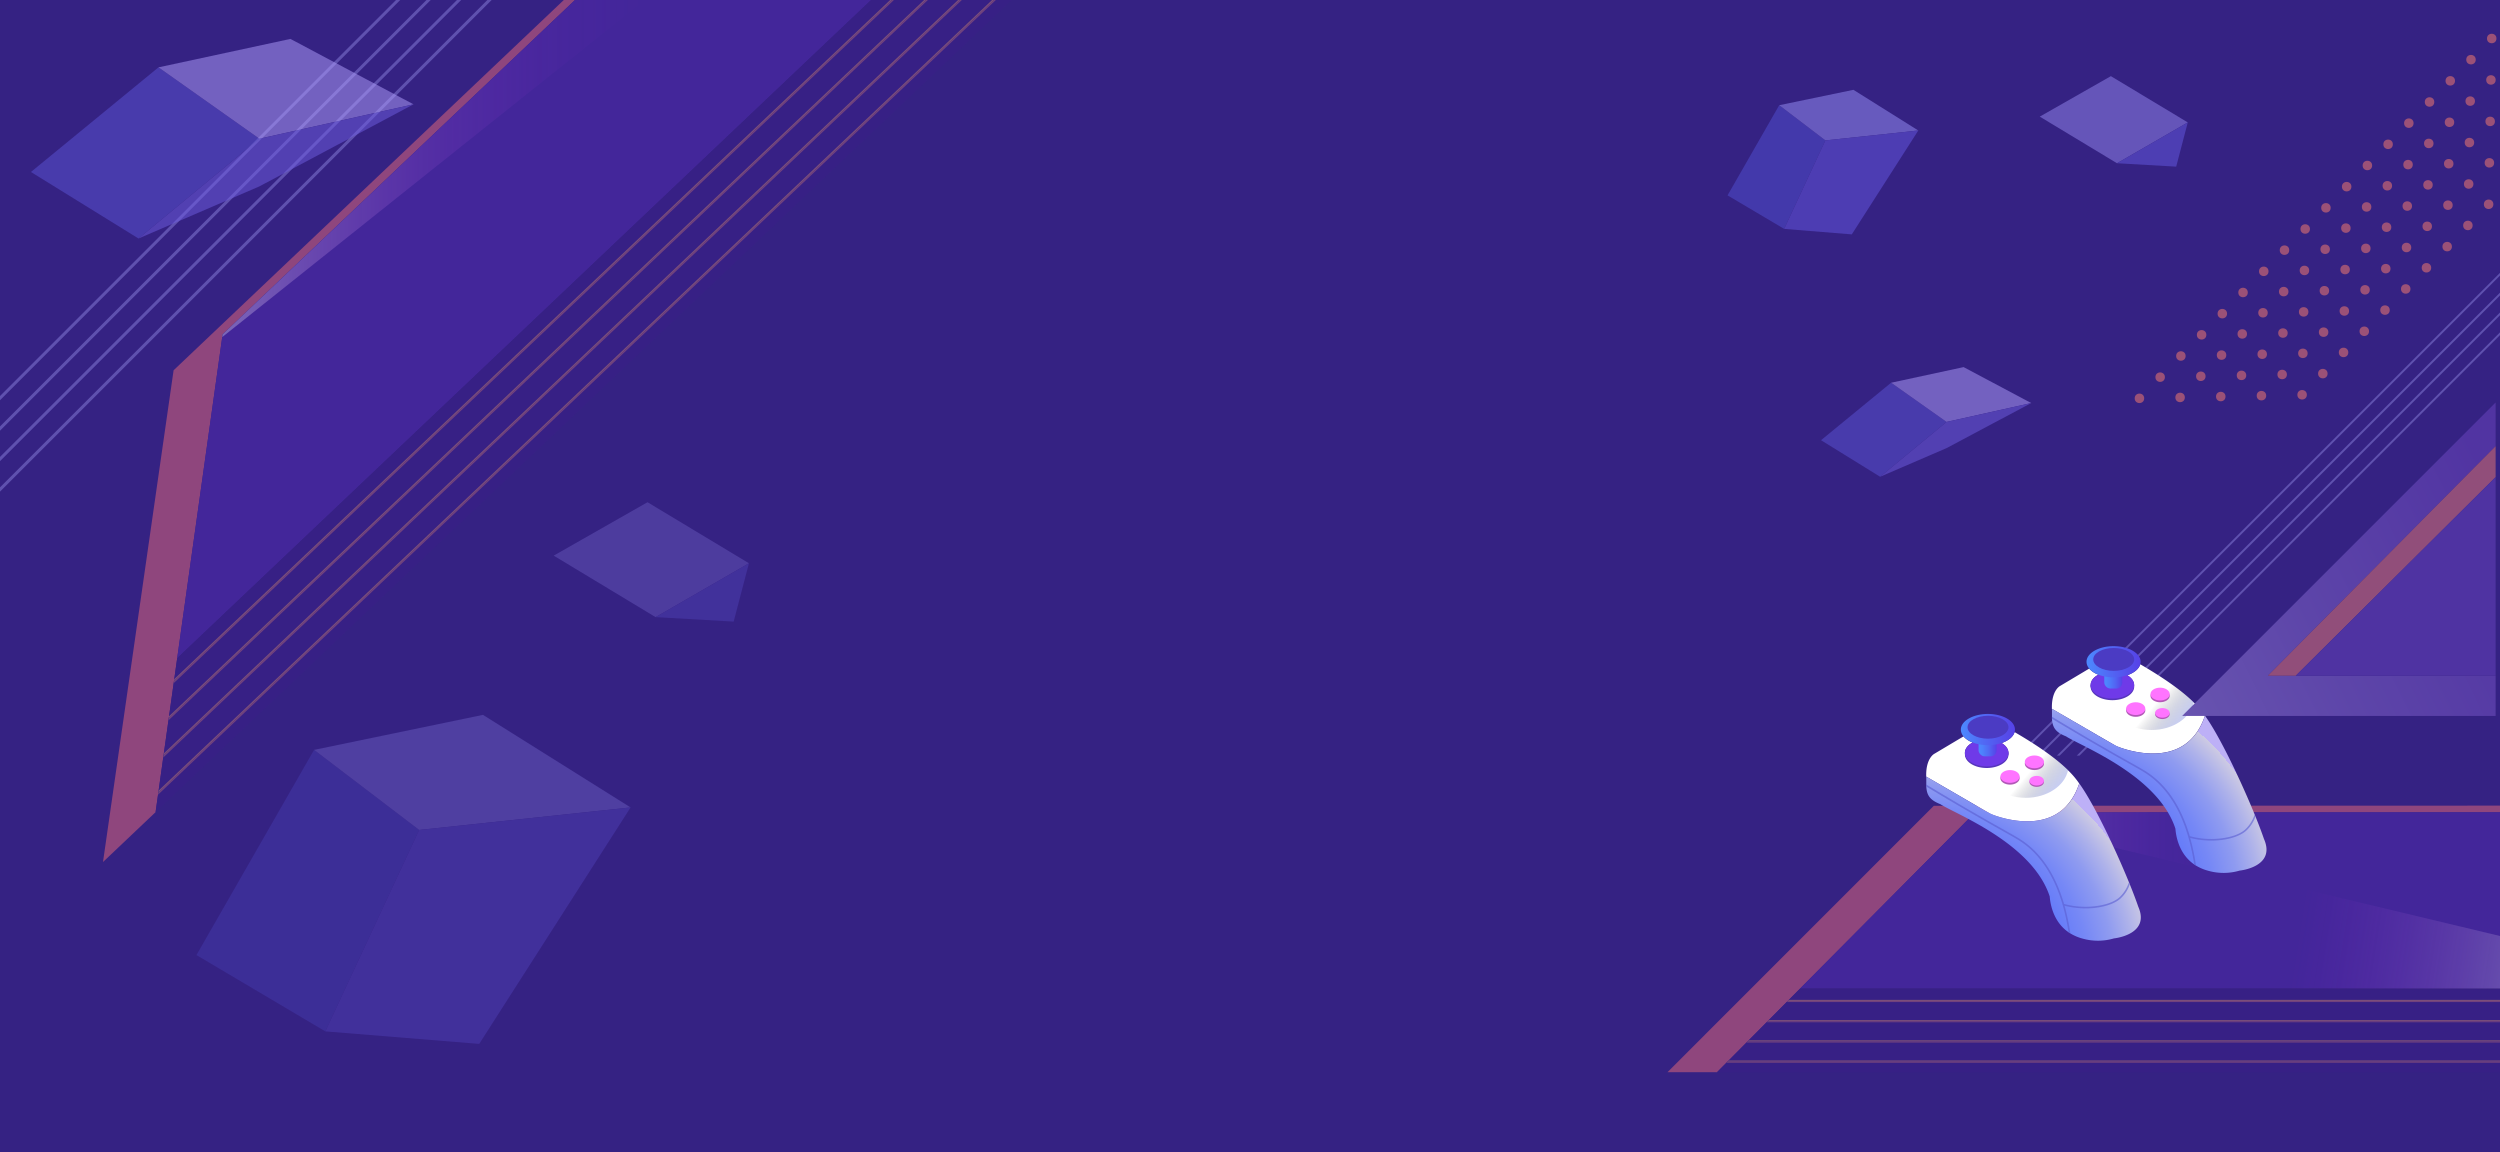 <svg xmlns="http://www.w3.org/2000/svg" xmlns:xlink="http://www.w3.org/1999/xlink" viewBox="0 0 1920 885"><defs><style>.a{fill:#352283;}.b{opacity:0.51;}.c{fill:#5a53d4;}.d{fill:#ae9cfc;}.e{fill:#6d5ce0;}.f{fill:#6555b9;}.g{fill:#4d3eb3;}.h{fill:#4339ab;}.i{fill:#675abe;}.j{fill:#4d3db3;}.k{fill:#5f51af;}.l{fill:#8f467d;}.m{fill:#43269a;}.n{fill:#372085;}.o{fill:url(#a);}.p{fill:#7b4f7a;}.q{fill:#72427d;}.r{fill:url(#b);}.s{fill:url(#c);}.t{fill:#fff;}.u{fill:url(#d);}.af,.v{opacity:0.67;}.v{fill:url(#e);}.w{fill:#b258b7;}.x{fill:#ff74ff;}.y{fill:#5a5dd1;opacity:0.6;}.z{fill:#5635bc;}.aa{fill:#6f3ae8;}.ab{fill:url(#f);}.ac{fill:url(#g);}.ad{fill:#4b3bc3;}.ae{fill:url(#h);}.af{fill:url(#i);}.ag{fill:url(#j);}.ah{fill:url(#k);}.ai{fill:#9b5177;}.aj{fill:url(#l);}.ak{fill:#914e7a;}.al{fill:#4f33a2;}</style><linearGradient id="a" x1="170.67" y1="129.45" x2="495.24" y2="129.45" gradientUnits="userSpaceOnUse"><stop offset="0" stop-color="#fff" stop-opacity="0.3"/><stop offset="0.12" stop-color="#f6d9fd" stop-opacity="0.25"/><stop offset="0.49" stop-color="#db6ff7" stop-opacity="0.11"/><stop offset="0.8" stop-color="#cb2df3" stop-opacity="0.03"/><stop offset="1" stop-color="#c515f2" stop-opacity="0"/></linearGradient><linearGradient id="b" x1="1515.69" y1="644.74" x2="1695.07" y2="644.74" xlink:href="#a"/><linearGradient id="c" x1="1731.51" y1="717.82" x2="1931.05" y2="749.26" gradientUnits="userSpaceOnUse"><stop offset="0.16" stop-color="#c515f2" stop-opacity="0"/><stop offset="0.93" stop-color="#faecfe" stop-opacity="0.18"/><stop offset="1" stop-color="#fff" stop-opacity="0.2"/></linearGradient><radialGradient id="d" cx="1478.51" cy="747.16" r="174.71" gradientUnits="userSpaceOnUse"><stop offset="0" stop-color="#4a66ff"/><stop offset="0.3" stop-color="#4c68fe"/><stop offset="0.47" stop-color="#546efd"/><stop offset="0.6" stop-color="#6279fa"/><stop offset="0.72" stop-color="#7688f6"/><stop offset="0.83" stop-color="#8f9bf0"/><stop offset="0.92" stop-color="#aeb2ea"/><stop offset="1" stop-color="#cdcae3"/><stop offset="1" stop-color="#bdb0f7"/></radialGradient><linearGradient id="e" x1="1579.68" y1="614.65" x2="1529.63" y2="572.05" gradientUnits="userSpaceOnUse"><stop offset="0" stop-color="#7083f7" stop-opacity="0.6"/><stop offset="0.06" stop-color="#6a7cea" stop-opacity="0.57"/><stop offset="0.15" stop-color="#5a69c6" stop-opacity="0.48"/><stop offset="0.26" stop-color="#3f4a8b" stop-opacity="0.34"/><stop offset="0.38" stop-color="#1a1f3a" stop-opacity="0.14"/><stop offset="0.46" stop-opacity="0"/></linearGradient><linearGradient id="f" x1="1519.55" y1="572.45" x2="1533.42" y2="572.45" gradientUnits="userSpaceOnUse"><stop offset="0" stop-color="#4c8aff"/><stop offset="0.21" stop-color="#4d81fc"/><stop offset="0.56" stop-color="#5169f4"/><stop offset="1" stop-color="#5642e7"/></linearGradient><linearGradient id="g" x1="1505.9" y1="560.32" x2="1547.49" y2="560.32" gradientUnits="userSpaceOnUse"><stop offset="0" stop-color="#4c8aff"/><stop offset="0.15" stop-color="#4e7efb"/><stop offset="0.71" stop-color="#5453ed"/><stop offset="1" stop-color="#5642e7"/></linearGradient><radialGradient id="h" cx="1575.04" cy="695.08" r="174.71" xlink:href="#d"/><linearGradient id="i" x1="1676.21" y1="562.58" x2="1626.16" y2="519.98" xlink:href="#e"/><linearGradient id="j" x1="1616.08" y1="520.37" x2="1629.95" y2="520.37" xlink:href="#f"/><linearGradient id="k" x1="1602.43" y1="508.24" x2="1644.02" y2="508.24" xlink:href="#g"/><linearGradient id="l" x1="1674.02" y1="550.07" x2="1938.22" y2="418.74" gradientUnits="userSpaceOnUse"><stop offset="0" stop-color="#6854b0"/><stop offset="0.42" stop-color="#5d45a9"/><stop offset="1" stop-color="#5134a2"/></linearGradient></defs><rect class="a" width="1920" height="885"/><g class="b"><polygon class="c" points="1443.94 366.15 1398.55 338.08 1452.36 293.94 1494.94 324.04 1443.94 366.15"/><polygon class="d" points="1494.94 324.04 1452.36 293.94 1508.04 281.93 1559.98 309.54 1494.94 324.04"/><polygon class="e" points="1494.94 344.16 1443.94 366.15 1494.94 324.04 1559.98 309.54 1494.94 344.16"/></g><polygon class="f" points="1625.86 125.37 1566.54 89.57 1621.15 58.48 1680.21 94.01 1625.86 125.37"/><polygon class="g" points="1671.32 127.98 1625.86 125.37 1680.21 94.01 1671.32 127.98"/><g class="b"><polygon class="f" points="503.49 473.95 425.25 426.73 497.29 385.71 575.18 432.59 503.49 473.95"/><polygon class="g" points="563.46 477.39 503.49 473.95 575.18 432.59 563.46 477.39"/></g><polygon class="h" points="1370.24 175.79 1326.75 150.04 1366.44 80.8 1401.9 107.82 1370.24 175.79"/><polygon class="i" points="1401.9 107.82 1366.44 80.8 1423.43 68.98 1473.25 100.22 1401.9 107.82"/><polygon class="j" points="1370.24 175.79 1401.9 107.82 1473.25 100.22 1422.17 180.01 1370.24 175.79"/><g class="b"><polygon class="h" points="249.85 792.1 150.88 733.49 241.2 575.91 321.91 637.41 249.85 792.1"/><polygon class="i" points="321.91 637.41 241.2 575.91 370.91 549.01 484.29 620.11 321.91 637.41"/><polygon class="j" points="249.85 792.1 321.91 637.41 484.29 620.11 368.03 801.71 249.85 792.1"/></g><polygon class="k" points="307.39 0 258.61 48.78 201.33 106.05 201.32 106.06 137.74 169.65 137.73 169.66 0 307.38 0 304.13 198.26 105.87 256.48 47.65 304.13 0 307.39 0"/><polygon class="k" points="330.79 0 273.89 56.9 231.45 99.33 231.44 99.34 178.88 151.91 178.87 151.92 0 330.78 0 327.52 173.14 154.39 227.25 100.27 271.76 55.77 327.53 0 330.79 0"/><polygon class="k" points="354.18 0 289.16 65.02 261.56 92.62 0 354.18 0 350.92 217.53 133.39 257.37 93.55 287.04 63.89 350.93 0 354.18 0"/><polygon class="k" points="377.58 0 304.44 73.14 291.68 85.9 274.54 103.04 0 377.57 0 374.32 267.58 106.74 287.49 86.83 302.31 72.01 374.32 0 377.58 0"/><polygon class="k" points="1920 209.53 1920 211.66 1612.81 518.85 1605.78 525.88 1605.6 526.06 1579.2 552.46 1578.27 553.39 1576.32 555.34 1561.03 570.63 1551.35 580.31 1549.22 580.31 1559.73 569.8 1576.02 553.51 1576.94 552.59 1630.81 498.72 1630.82 498.72 1632.11 497.42 1920 209.53"/><path class="k" d="M1920,224.77v2.12l-286,286-4,4h0l0,0-.92.92-2.16,2.16-14.46,14.46-.84.84-18.82,18.82-4,4-18.57,18.57-3.58,3.58h-2.12l4.45-4.45,12.8-12.8,4.76-4.76.93-.93,4-4,18.82-18.82.78-.78,13.58-13.58,2.71-2.71,1-1,2.18-2.18,8.49-8.49Z"/><polygon class="k" points="1920 240 1920 242.12 1648.92 513.2 1638.54 523.58 1638.13 523.99 1625.85 536.27 1624.47 537.65 1620.51 541.61 1581.81 580.31 1579.69 580.31 1591.66 568.34 1596.03 563.97 1601.05 558.95 1620.04 539.96 1622.26 537.74 1920 240"/><polygon class="k" points="1920 255.24 1920 257.36 1632.85 544.51 1626.45 550.92 1612.05 565.31 1597.05 580.31 1594.93 580.31 1610.71 564.53 1625.41 549.83 1657.02 518.22 1920 255.24"/><g class="b"><polygon class="c" points="106.37 183.18 23.76 132.08 121.7 51.73 199.2 106.53 106.37 183.18"/><polygon class="d" points="199.2 106.53 121.7 51.73 223.05 29.88 317.58 80.12 199.2 106.53"/><polygon class="e" points="199.2 143.15 106.37 183.18 199.2 106.53 317.58 80.12 199.2 143.15"/></g><polygon class="l" points="441.58 0 170.97 256.78 170.67 258.91 136.07 505.53 133.82 521.54 133.61 523.09 133.6 523.12 133.38 524.68 129.82 550.08 129.65 551.27 129.6 551.64 129.38 553.22 125.61 580.04 125.59 580.19 125.59 580.22 125.37 581.77 121.59 608.73 119.48 623.73 79.1 662.04 83.28 632.91 96.13 543.41 133.32 284.37 433 0 441.58 0"/><polygon class="m" points="669.01 0 136.07 505.53 170.67 258.91 170.97 256.78 441.63 0 669.01 0"/><polygon class="n" points="777.04 0 119.48 623.73 121.37 610.32 121.59 608.76 121.59 608.73 121.81 607.18 125.37 581.77 125.59 580.22 125.59 580.19 125.61 580.04 125.82 578.63 129.38 553.22 129.6 551.67 129.6 551.64 129.65 551.27 129.81 550.09 133.38 524.68 133.6 523.12 133.61 523.09 133.82 521.54 136.07 505.53 669.01 0 777.04 0"/><polygon class="o" points="495.24 0 170.67 258.91 170.97 256.78 441.63 0 495.24 0"/><polygon class="p" points="685.1 0 133.6 523.12 133.61 523.09 133.82 521.54 683.65 0 685.1 0"/><polygon class="q" points="686.52 0 133.38 524.68 133.6 523.12 133.61 523.09 685.07 0 686.52 0"/><polygon class="p" points="711.19 0 129.6 551.67 129.6 551.64 129.65 551.27 129.81 550.09 129.82 550.08 709.74 0 711.19 0"/><polygon class="q" points="712.6 0 129.38 553.22 129.6 551.67 129.6 551.64 711.16 0 712.6 0"/><polygon class="p" points="737.28 0 125.59 580.22 125.59 580.19 125.61 580.04 125.82 578.63 735.82 0 737.28 0"/><polygon class="q" points="738.69 0 125.37 581.77 125.59 580.22 125.59 580.19 737.24 0 738.69 0"/><polygon class="p" points="763.36 0 121.59 608.76 121.59 608.73 121.81 607.18 761.92 0 763.36 0"/><polygon class="q" points="764.79 0 121.37 610.32 121.59 608.76 121.59 608.73 763.34 0 764.79 0"/><polygon class="l" points="1920 618.72 1920 623.83 1516.84 623.93 1382.5 759.18 1318.66 823.46 1280.61 823.46 1296.39 807.68 1344.87 759.18 1485.19 618.83 1920 618.72"/><polygon class="m" points="1920 623.83 1920 759.18 1382.5 759.18 1515.69 625.08 1516.84 623.93 1695.07 623.88 1920 623.83"/><polygon class="n" points="1920 759.18 1920 823.46 1318.66 823.46 1325.91 816.17 1326.75 815.32 1326.77 815.3 1327.61 814.46 1341.33 800.65 1342.16 799.8 1342.18 799.78 1343.02 798.94 1356.74 785.12 1357.58 784.28 1357.6 784.26 1358.43 783.42 1372.15 769.6 1373 768.76 1373.02 768.74 1373.85 767.89 1382.5 759.18 1920 759.18"/><polygon class="r" points="1695.07 623.88 1685.09 665.59 1515.69 625.08 1516.84 623.93 1695.07 623.88"/><polygon class="s" points="1920 718.85 1920 759.18 1718 759.18 1738.06 675.36 1920 718.85"/><polygon class="p" points="1920 767.89 1920 768.76 1373 768.76 1373.02 768.74 1373.85 767.89 1920 767.89"/><polygon class="q" points="1920 768.74 1920 769.6 1372.15 769.6 1373 768.76 1373.02 768.74 1920 768.74"/><polygon class="p" points="1920 783.42 1920 784.28 1357.58 784.28 1357.6 784.26 1358.43 783.42 1920 783.42"/><polygon class="q" points="1920 784.26 1920 785.12 1356.74 785.12 1357.58 784.28 1357.6 784.26 1920 784.26"/><polygon class="p" points="1920 798.94 1920 799.8 1342.16 799.8 1342.18 799.78 1343.02 798.94 1920 798.94"/><polygon class="q" points="1920 799.78 1920 800.65 1341.33 800.65 1342.16 799.8 1342.18 799.78 1920 799.78"/><polygon class="p" points="1920 814.46 1920 815.32 1326.75 815.32 1326.77 815.3 1327.61 814.46 1920 814.46"/><polygon class="q" points="1920 815.3 1920 816.17 1325.91 816.17 1326.75 815.32 1326.77 815.3 1920 815.3"/><path class="t" d="M1596.85,601.72c-15.46,46.37-68.16,23.3-68.16,23.3l-49.37-28.6c0-.6,0-1.24,0-1.89.21-12.71,6.34-15.67,6.34-15.67l22-13.12a2.53,2.53,0,0,1,.2-.27,17.34,17.34,0,0,0,7.16,4.78c-3.68,1.89-6,4.76-6,8,0,5.14,6,9.41,13.92,10.23a25.9,25.9,0,0,0,2.81.15c9.23,0,16.72-4.64,16.72-10.38,0-3-2-5.67-5.3-7.56,4.76-1.61,8.31-4.29,9.66-7.46a5.52,5.52,0,0,0,.35-1c.37.23.75.44,1.13.66,12.7,7.46,28.68,17.56,39.91,28.66A65.6,65.6,0,0,1,1596.85,601.72Z"/><path class="u" d="M1623.52,720.69a43.42,43.42,0,0,1-24.33.09,36.7,36.7,0,0,1-9.12-3.88c-.46-.27-.92-.57-1.39-.9-.63-.43-1.28-.9-1.91-1.41-10.87-8.76-12.3-22.41-12.58-26.07-13.33-41.07-72.82-63.5-84-70.92-8.39-3.28-10.41-7.11-10.81-13.56,0-.24,0-.49,0-.74s0-.53,0-.81c0-1.81,0-3.81,0-6.07l1,.57,2.71,1.57,4.08,2.36,5.12,3,5.8,3.36,6.14,3.56c5.53,3.2,11,6.46,16.56,9.62,3.89,2.21,7.72,4.65,12,6.09,1.14.39,2.29.75,3.45,1.09,1.42.41,2.85.79,4.29,1.13,1.64.38,3.29.72,5,1,1.82.31,3.64.56,5.48.73s3.89.28,5.83.29a58.23,58.23,0,0,0,6-.31,46.91,46.91,0,0,0,6.1-1.07,40.13,40.13,0,0,0,6-2,35.3,35.3,0,0,0,11.07-7.34,38.69,38.69,0,0,0,4.77-5.68,46.58,46.58,0,0,0,4-7.23,55.91,55.91,0,0,0,2.11-5.43c10.85,14.85,27.47,49.69,38.18,75.92l.64,1.56c2.6,6.43,4.82,12.3,6.48,17.15C1651.67,717.94,1623.52,720.69,1623.52,720.69Z"/><path class="v" d="M1588.27,591.54c-2.54,12-16.09,21.18-32.43,21.18-17.74,0-32.19-10.79-32.85-24.29,0-.31,0-.64,0-1,0-11.55,10.12-21.3,23.92-24.29.49-.11,1-.21,1.48-.3C1561.06,570.34,1577,580.44,1588.27,591.54Z"/><ellipse class="w" cx="1543.69" cy="597.7" rx="7.38" ry="4.91"/><ellipse class="x" cx="1543.69" cy="596.32" rx="7.38" ry="4.91"/><ellipse class="w" cx="1562.42" cy="586.5" rx="7.38" ry="4.91"/><ellipse class="x" cx="1562.42" cy="585.12" rx="7.38" ry="4.91"/><ellipse class="w" cx="1564.17" cy="600.62" rx="5.57" ry="3.7"/><ellipse class="x" cx="1564.17" cy="599.58" rx="5.57" ry="3.7"/><path class="y" d="M1635,677.64a27.21,27.21,0,0,1-7.37,11.58c-3.17,2.83-8.35,5-14.94,6.2a62.71,62.71,0,0,1-27.49-1.19c-6-20.55-15.66-36.08-28.86-46.32-4.09-3.17-7.62-5.16-17-10.46-5.34-3-12.64-7.09-23-13.08-12.28-7.08-25-14.65-37-21.88,0,.28,0,.55,0,.81s0,.5,0,.74c11.9,7.17,24.13,14.39,36.33,21.41,10.39,6,17.69,10.1,23,13.1,9.38,5.26,12.88,7.22,16.9,10.35,17.21,13.36,28.34,35.94,33.07,67.1.47.33.93.63,1.39.9a168,168,0,0,0-4.45-21.29,66.67,66.67,0,0,0,16.22,2.06,61.28,61.28,0,0,0,11.1-1c6.82-1.28,12.19-3.53,15.54-6.5a25.93,25.93,0,0,0,7.19-10.95Z"/><path class="z" d="M1542.52,579.45c0,5.73-7.49,10.37-16.72,10.37s-16.73-4.64-16.73-10.37c0-3.2,2.34-6.07,6-8a21.11,21.11,0,0,1,5.9-2,26.73,26.73,0,0,1,4.81-.43,25.68,25.68,0,0,1,6.54.82,19,19,0,0,1,4.88,2C1540.48,573.78,1542.52,576.46,1542.52,579.45Z"/><path class="aa" d="M1542.52,578.2c0,5.74-7.49,10.38-16.72,10.38s-16.73-4.64-16.73-10.38c0-3.19,2.34-6.06,6-8a21.11,21.11,0,0,1,5.9-2,25.84,25.84,0,0,1,4.81-.44,26.14,26.14,0,0,1,6.54.82,19.78,19.78,0,0,1,4.88,2C1540.48,572.53,1542.52,575.22,1542.52,578.2Z"/><rect class="ab" x="1519.55" y="564.05" width="13.87" height="16.81" rx="4.61"/><path class="ac" d="M1547.49,560.32a7.14,7.14,0,0,1-.26,1.9c-1,3.6-4.78,6.64-10,8.42a32.6,32.6,0,0,1-3.81,1,35.14,35.14,0,0,1-6.71.63,35.53,35.53,0,0,1-7.16-.72,28.27,28.27,0,0,1-4.45-1.31,17.34,17.34,0,0,1-7.16-4.78,8,8,0,0,1-2-5.15c0-6.6,9.3-12,20.8-12S1547.49,553.72,1547.49,560.32Z"/><ellipse class="ad" cx="1526.8" cy="558.52" rx="15.72" ry="8.79"/><path class="t" d="M1693.38,549.65c-15.46,46.36-68.16,23.29-68.16,23.29l-49.37-28.59c0-.61,0-1.24,0-1.89.21-12.71,6.34-15.67,6.34-15.67l22-13.12a3.2,3.2,0,0,1,.2-.28,17.25,17.25,0,0,0,7.16,4.78c-3.68,1.89-6,4.76-6,8,0,5.14,6,9.4,13.92,10.22a25.9,25.9,0,0,0,2.81.15c9.23,0,16.72-4.64,16.72-10.37,0-3-2-5.67-5.3-7.56,4.76-1.62,8.31-4.29,9.66-7.46a6.18,6.18,0,0,0,.35-1l1.13.66c12.7,7.46,28.68,17.56,39.91,28.65A65.2,65.2,0,0,1,1693.38,549.65Z"/><path class="ae" d="M1720.05,668.62a43.45,43.45,0,0,1-24.33.08,36.31,36.31,0,0,1-9.12-3.88c-.46-.27-.92-.57-1.39-.89-.63-.44-1.28-.91-1.91-1.42-10.87-8.75-12.3-22.41-12.58-26.07-13.33-41.06-72.81-63.5-84-70.91-8.39-3.28-10.41-7.12-10.81-13.57,0-.24,0-.49,0-.73s0-.54,0-.81c0-1.82,0-3.82,0-6.07l1,.57,2.71,1.56,4.08,2.37,5.12,3,5.8,3.36,6.14,3.56c5.53,3.2,11,6.47,16.56,9.62,3.89,2.22,7.72,4.65,12,6.1q1.71.59,3.45,1.08c1.42.42,2.85.79,4.29,1.13,1.64.39,3.29.72,5,1q2.73.47,5.48.72c1.94.18,3.89.29,5.83.29a53.18,53.18,0,0,0,6-.31,46.88,46.88,0,0,0,6.1-1.06,39.8,39.8,0,0,0,6-2,35.86,35.86,0,0,0,5.74-3.05,34.9,34.9,0,0,0,5.33-4.29,38.08,38.08,0,0,0,4.77-5.68,46.58,46.58,0,0,0,4-7.23,55.74,55.74,0,0,0,2.11-5.42c10.85,14.85,27.48,49.68,38.18,75.91.22.52.43,1.05.64,1.57,2.6,6.43,4.82,12.3,6.48,17.15C1748.2,665.87,1720.05,668.62,1720.05,668.62Z"/><path class="af" d="M1684.8,539.46c-2.54,12-16.09,21.18-32.43,21.18-17.74,0-32.19-10.78-32.85-24.29,0-.31,0-.63,0-1,0-11.55,10.11-21.3,23.91-24.28.49-.12,1-.22,1.48-.3C1657.59,518.27,1673.57,528.37,1684.8,539.46Z"/><ellipse class="w" cx="1640.22" cy="545.62" rx="7.38" ry="4.91"/><ellipse class="x" cx="1640.22" cy="544.24" rx="7.38" ry="4.91"/><ellipse class="w" cx="1658.95" cy="534.42" rx="7.38" ry="4.91"/><ellipse class="x" cx="1658.95" cy="533.04" rx="7.38" ry="4.91"/><ellipse class="w" cx="1660.7" cy="548.54" rx="5.57" ry="3.7"/><ellipse class="x" cx="1660.7" cy="547.5" rx="5.57" ry="3.7"/><path class="y" d="M1731.56,625.56a27.21,27.21,0,0,1-7.37,11.58c-3.17,2.84-8.35,5-14.94,6.21a62.71,62.71,0,0,1-27.49-1.2c-6-20.54-15.66-36.07-28.86-46.31-4.09-3.17-7.62-5.16-17.05-10.46-5.34-3-12.64-7.09-23-13.09-12.28-7.07-25-14.65-37-21.87,0,.27,0,.55,0,.81s0,.49,0,.73c11.9,7.18,24.13,14.39,36.33,21.42,10.39,6,17.7,10.09,23,13.09,9.38,5.26,12.89,7.23,16.9,10.35,17.21,13.37,28.35,35.94,33.07,67.11.47.32.93.62,1.39.89a167.86,167.86,0,0,0-4.45-21.28,67.16,67.16,0,0,0,16.22,2.06,61.39,61.39,0,0,0,11.11-1c6.81-1.28,12.18-3.54,15.53-6.51a25.8,25.8,0,0,0,7.19-10.94C1732,626.61,1731.78,626.08,1731.56,625.56Z"/><path class="z" d="M1639.05,527.37c0,5.74-7.49,10.37-16.72,10.37s-16.73-4.63-16.73-10.37c0-3.19,2.34-6.07,6-8a21.43,21.43,0,0,1,5.9-2,25.84,25.84,0,0,1,4.81-.44,26.14,26.14,0,0,1,6.54.82,19.78,19.78,0,0,1,4.88,2C1637,521.7,1639.05,524.39,1639.05,527.37Z"/><path class="aa" d="M1639.05,526.13c0,5.73-7.49,10.37-16.72,10.37s-16.73-4.64-16.73-10.37c0-3.2,2.34-6.07,6-8a21.11,21.11,0,0,1,5.9-2,26.73,26.73,0,0,1,4.81-.43,25.68,25.68,0,0,1,6.54.82,19,19,0,0,1,4.88,2C1637,520.46,1639.05,523.14,1639.05,526.13Z"/><rect class="ag" x="1616.08" y="511.97" width="13.87" height="16.81" rx="4.61"/><path class="ah" d="M1644,508.24a7.21,7.21,0,0,1-.26,1.91c-1,3.59-4.78,6.64-10,8.42a32.6,32.6,0,0,1-3.81,1,35.68,35.68,0,0,1-13.86-.08,29.17,29.17,0,0,1-4.46-1.32,17.25,17.25,0,0,1-7.16-4.78,8,8,0,0,1-2-5.15c0-6.6,9.3-12,20.8-12S1644,501.64,1644,508.24Z"/><ellipse class="ad" cx="1623.33" cy="506.44" rx="15.72" ry="8.79"/><circle class="ai" cx="1643.09" cy="305.91" r="3.64"/><circle class="ai" cx="1674.32" cy="305.23" r="3.64"/><circle class="ai" cx="1705.55" cy="304.55" r="3.64"/><circle class="ai" cx="1736.79" cy="303.87" r="3.64"/><circle class="ai" cx="1768.02" cy="303.19" r="3.64"/><circle class="ai" cx="1659" cy="289.65" r="3.64"/><circle class="ai" cx="1690.23" cy="288.97" r="3.64"/><circle class="ai" cx="1721.47" cy="288.29" r="3.64"/><circle class="ai" cx="1752.7" cy="287.61" r="3.64"/><circle class="ai" cx="1783.94" cy="286.93" r="3.64"/><circle class="ai" cx="1674.92" cy="273.4" r="3.64"/><circle class="ai" cx="1706.15" cy="272.72" r="3.64"/><circle class="ai" cx="1737.38" cy="272.04" r="3.64"/><circle class="ai" cx="1768.62" cy="271.36" r="3.64"/><circle class="ai" cx="1799.85" cy="270.67" r="3.64"/><circle class="ai" cx="1690.83" cy="257.14" r="3.64"/><circle class="ai" cx="1722.06" cy="256.46" r="3.64"/><circle class="ai" cx="1753.3" cy="255.78" r="3.64"/><circle class="ai" cx="1784.53" cy="255.1" r="3.64"/><circle class="ai" cx="1815.77" cy="254.42" r="3.64"/><circle class="ai" cx="1706.74" cy="240.89" r="3.64"/><circle class="ai" cx="1737.98" cy="240.21" r="3.64"/><circle class="ai" cx="1769.21" cy="239.53" r="3.64"/><circle class="ai" cx="1800.45" cy="238.84" r="3.64"/><circle class="ai" cx="1831.68" cy="238.16" r="3.64"/><circle class="ai" cx="1722.66" cy="224.63" r="3.64"/><circle class="ai" cx="1753.89" cy="223.95" r="3.64"/><circle class="ai" cx="1785.13" cy="223.27" r="3.64"/><circle class="ai" cx="1816.36" cy="222.59" r="3.64"/><circle class="ai" cx="1847.6" cy="221.91" r="3.64"/><circle class="ai" cx="1738.57" cy="208.38" r="3.64"/><circle class="ai" cx="1769.81" cy="207.7" r="3.64"/><circle class="ai" cx="1801.04" cy="207.02" r="3.64"/><circle class="ai" cx="1832.28" cy="206.33" r="3.64"/><circle class="ai" cx="1863.51" cy="205.65" r="3.64"/><circle class="ai" cx="1754.49" cy="192.12" r="3.64"/><circle class="ai" cx="1785.72" cy="191.44" r="3.64"/><circle class="ai" cx="1816.96" cy="190.76" r="3.64"/><circle class="ai" cx="1848.19" cy="190.08" r="3.64"/><circle class="ai" cx="1879.43" cy="189.4" r="3.64"/><circle class="ai" cx="1770.4" cy="175.87" r="3.64"/><circle class="ai" cx="1801.64" cy="175.19" r="3.64"/><circle class="ai" cx="1832.87" cy="174.5" r="3.64"/><circle class="ai" cx="1864.11" cy="173.82" r="3.64"/><circle class="ai" cx="1895.34" cy="173.14" r="3.64"/><circle class="ai" cx="1786.32" cy="159.61" r="3.64"/><circle class="ai" cx="1817.55" cy="158.93" r="3.64"/><circle class="ai" cx="1848.79" cy="158.25" r="3.64"/><circle class="ai" cx="1880.02" cy="157.57" r="3.64"/><circle class="ai" cx="1911.26" cy="156.89" r="3.64"/><circle class="ai" cx="1802.23" cy="143.36" r="3.64"/><circle class="ai" cx="1833.47" cy="142.67" r="3.64"/><circle class="ai" cx="1864.7" cy="141.99" r="3.64"/><circle class="ai" cx="1895.94" cy="141.31" r="3.64"/><circle class="ai" cx="1818.15" cy="127.1" r="3.64"/><circle class="ai" cx="1849.38" cy="126.42" r="3.64"/><circle class="ai" cx="1880.62" cy="125.74" r="3.64"/><circle class="ai" cx="1911.85" cy="125.06" r="3.64"/><circle class="ai" cx="1834.06" cy="110.84" r="3.64"/><circle class="ai" cx="1865.3" cy="110.16" r="3.64"/><circle class="ai" cx="1896.53" cy="109.48" r="3.64"/><circle class="ai" cx="1849.98" cy="94.59" r="3.64"/><circle class="ai" cx="1881.21" cy="93.91" r="3.64"/><circle class="ai" cx="1912.45" cy="93.23" r="3.64"/><circle class="ai" cx="1865.89" cy="78.33" r="3.64"/><circle class="ai" cx="1897.13" cy="77.65" r="3.64"/><circle class="ai" cx="1881.81" cy="62.08" r="3.64"/><circle class="ai" cx="1913.04" cy="61.4" r="3.64"/><circle class="ai" cx="1897.72" cy="45.82" r="3.64"/><circle class="ai" cx="1913.64" cy="29.57" r="3.64"/><polygon class="aj" points="1916.64 342.62 1916.64 309.1 1855.32 370.42 1706.78 518.97 1675.91 549.83 1916.64 549.83 1916.64 518.97 1741.66 518.97 1855.32 404.41 1916.64 342.62"/><polygon class="ak" points="1763.13 518.97 1916.64 366.41 1916.64 342.62 1741.66 518.97 1763.13 518.97"/><polygon class="al" points="1763.13 518.97 1916.64 518.97 1916.64 366.41 1763.13 518.97"/></svg>